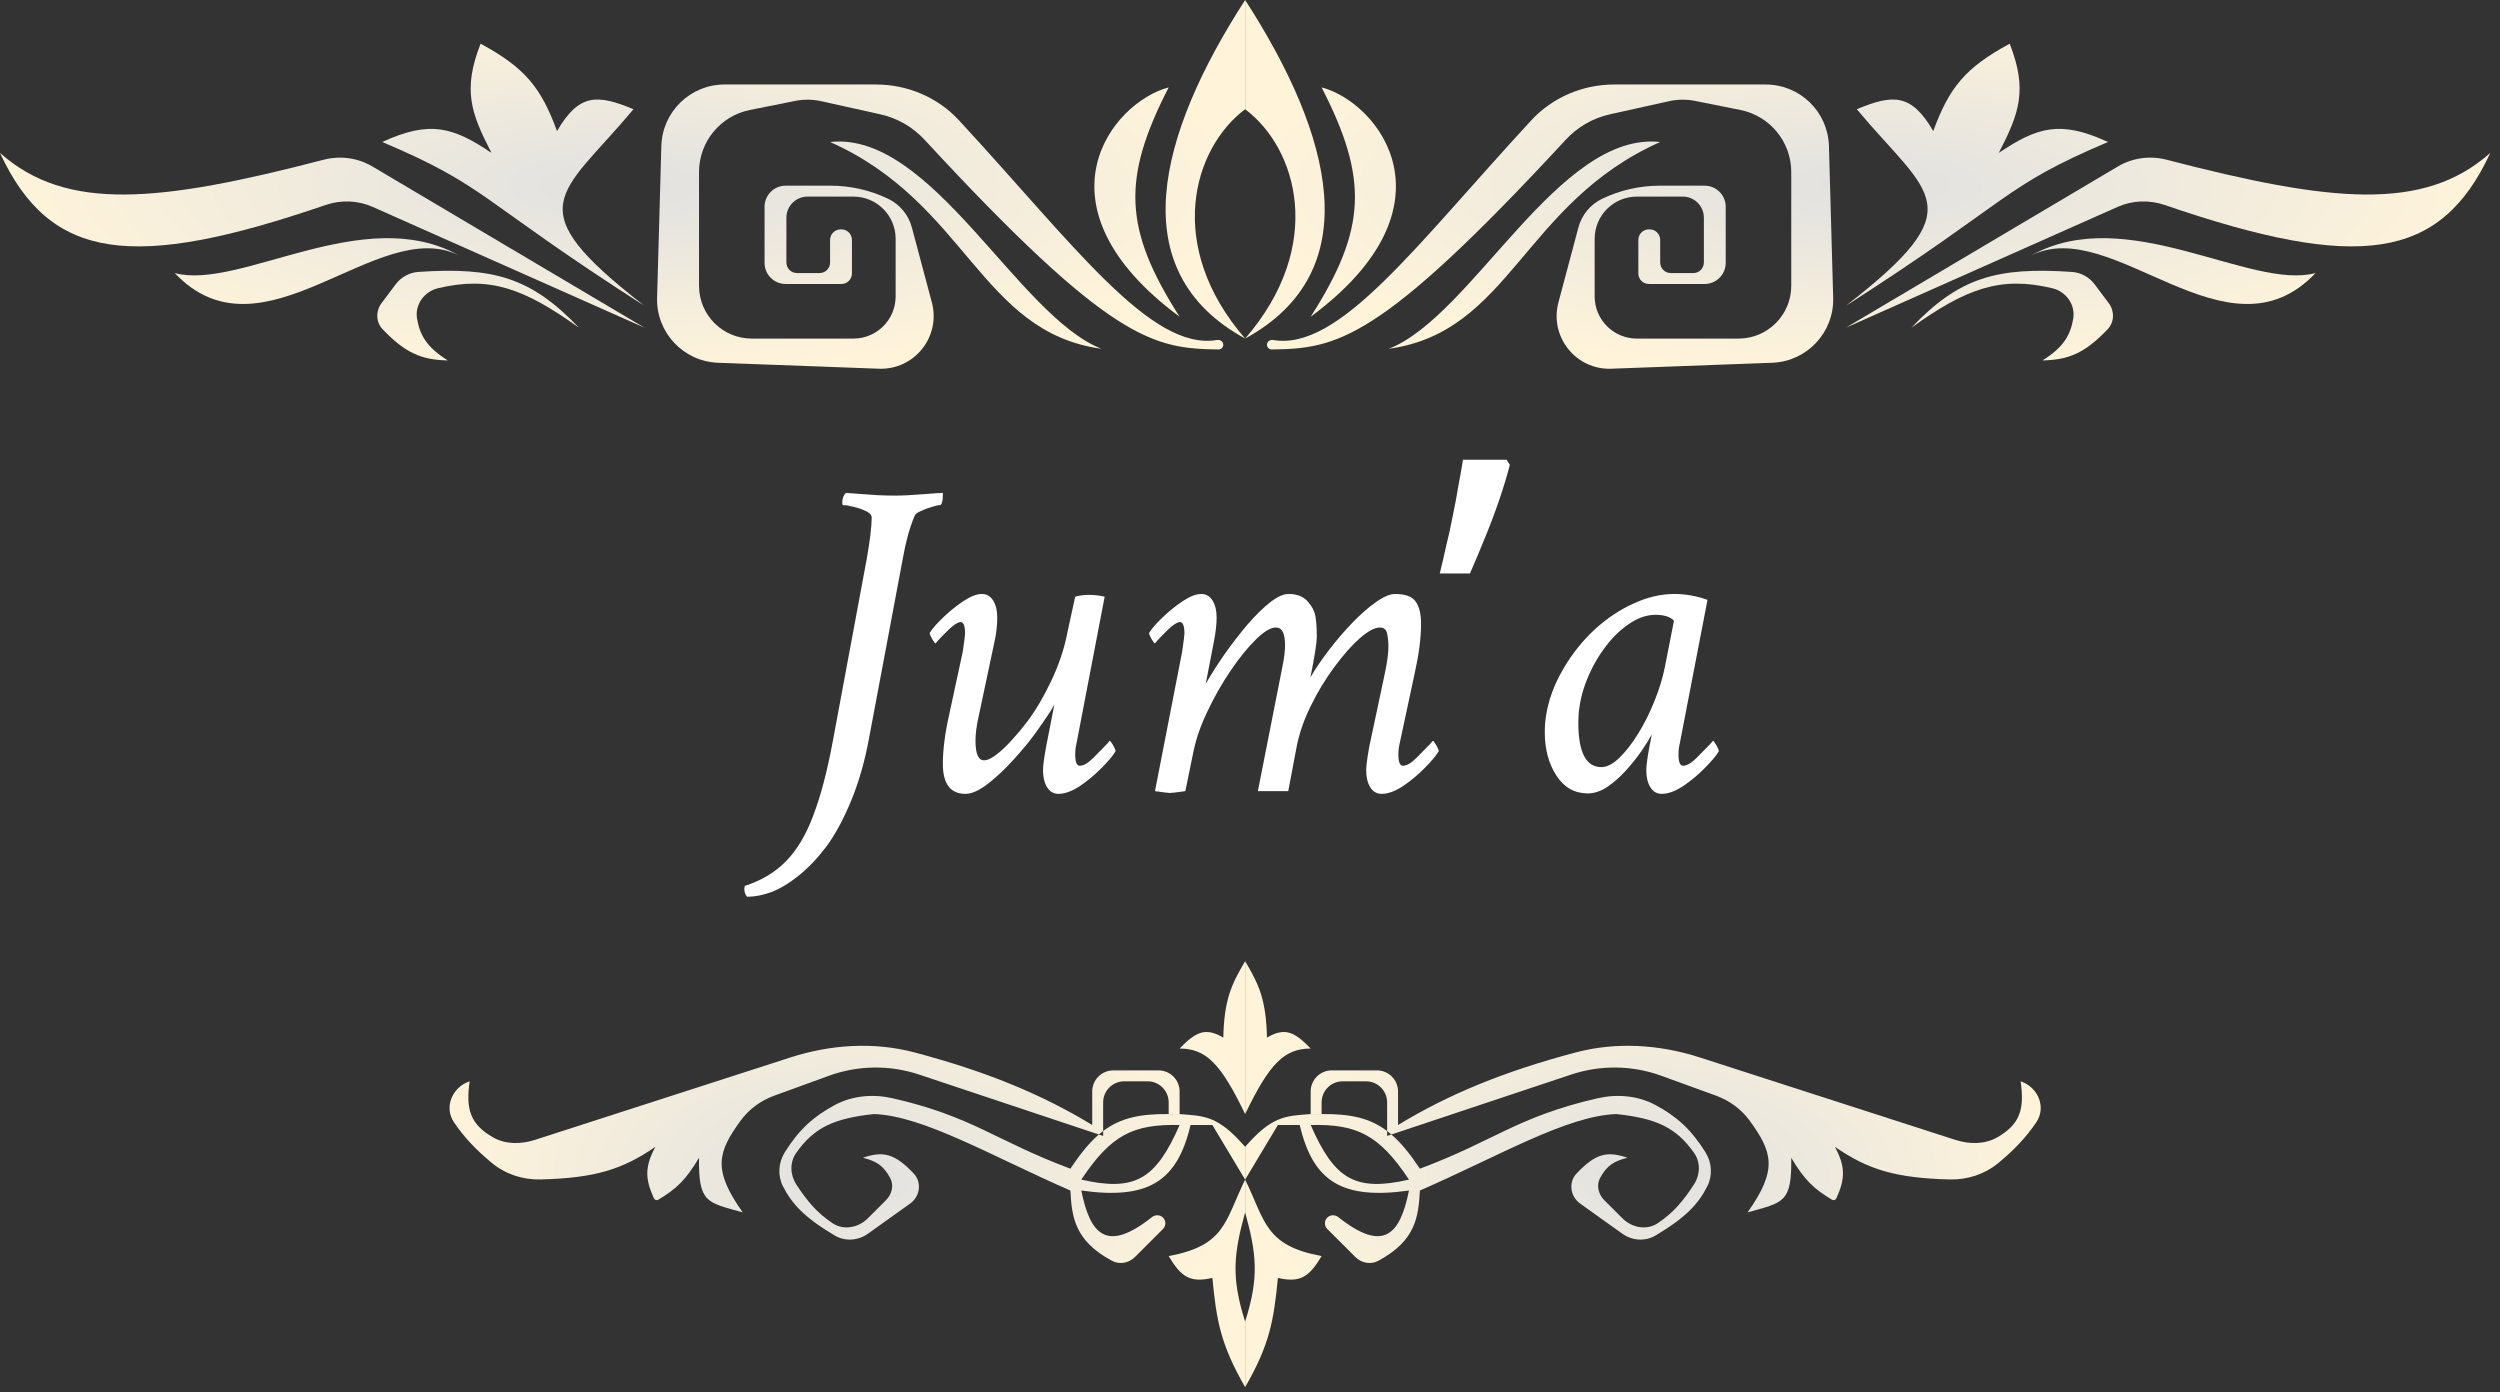 <svg width="237" height="132" viewBox="0 0 237 132" fill="none" xmlns="http://www.w3.org/2000/svg">
<rect x="0" y="0" width="237" height="132" fill="#333333" stroke="none"/>
<path d="M50.712 108.06C49.389 108.487 47.921 108.504 46.717 107.809C44.579 106.575 44.141 105.154 44.523 102.508V102.508C42.88 103.056 42.063 104.953 43.034 106.388C43.998 107.812 45.094 108.974 46.627 110.246C47.917 111.316 49.57 111.855 51.246 111.812C56.441 111.679 59.035 110.851 62.126 108.72C61.105 110.641 61.162 111.76 61.989 113.6C62.06 113.76 62.257 113.822 62.408 113.731C64.082 112.73 65.004 111.892 66.267 109.756C66.215 114.032 66.984 113.977 70.409 114.933C67.519 110.86 68.052 109.221 70.198 106.254C70.996 105.151 72.126 104.331 73.405 103.866L78.578 101.985C81.334 100.982 84.349 100.942 87.131 101.869L104.173 107.55C104.307 107.435 104.442 107.326 104.578 107.223V104.508C104.578 103.403 105.474 102.508 106.578 102.508H108.791C109.896 102.508 110.791 103.403 110.791 104.508V105.614H111.826V103.472C111.826 102.368 110.931 101.472 109.826 101.472H105.543C104.438 101.472 103.543 102.368 103.543 103.472V106.65C98.774 103.748 93.532 101.584 86.726 99.777C82.846 98.747 78.753 99.014 74.933 100.247L50.712 108.06Z" fill="url(#paint0_radial_692_1794)"/>
<path fill-rule="evenodd" clip-rule="evenodd" d="M118.039 111.827V108.721C115.458 105.74 114.163 105.799 111.826 105.614H110.791C108.063 105.589 106.222 105.979 104.578 107.223V107.685L104.173 107.55C103.27 108.327 102.409 109.382 101.472 110.791C94.422 108.167 92.242 105.859 84.63 104.117C82.793 103.696 80.838 103.854 79.173 104.739C77.141 105.82 75.748 107.075 74.4 109.235C73.798 110.201 73.705 111.42 74.215 112.438C75.049 114.107 76.25 115.417 79.138 117.128C80.119 117.709 81.35 117.62 82.278 116.957L86.28 114.099C87.218 113.429 87.413 112.09 86.621 111.251C84.83 109.354 83.723 109.09 81.799 109.756C83.024 110.067 83.747 110.456 84.396 111.688C84.76 112.378 84.552 113.216 84 113.767L82.275 115.492C81.371 116.397 79.966 116.664 78.906 115.948C77.391 114.927 76.478 113.802 75.488 112.283C74.894 111.372 74.854 110.185 75.48 109.296C77.188 106.871 79.076 106.022 82.834 105.614C87.514 105.758 93.973 109.592 101.472 112.862C101.61 115.305 101.827 117.608 105.43 119.531C106.15 119.915 107.027 119.733 107.604 119.156L110.252 116.508C110.55 116.21 110.55 115.727 110.252 115.429V115.429C109.971 115.149 109.521 115.134 109.21 115.381C104.882 118.812 103.349 117.017 102.508 112.862C108.784 113.743 111.6 112.063 112.862 106.65H114.933L118.039 111.827ZM102.508 111.827C105.324 107.593 107.416 106.549 111.826 106.65C109.581 111.782 107.623 113.001 102.508 111.827Z" fill="url(#paint1_radial_692_1794)"/>
<path d="M118.039 114.933V111.827C116.112 115.763 116.189 118.074 110.791 119.075C111.96 121.038 112.806 121.636 114.933 121.146C115.324 125.201 115.717 127.472 118.039 131.5V125.287C116.703 121.107 116.952 118.865 118.039 114.933Z" fill="url(#paint2_radial_692_1794)"/>
<path d="M115.968 98.366C116.06 94.792 116.696 93.394 118.039 91.118V105.614C115.722 100.811 114.342 99.414 111.826 99.401C113.364 97.812 114.276 97.364 115.968 98.366Z" fill="url(#paint3_radial_692_1794)"/>
<path d="M185.366 108.06C186.689 108.487 188.157 108.504 189.361 107.809C191.499 106.575 191.937 105.154 191.555 102.508V102.508C193.198 103.056 194.015 104.953 193.044 106.388C192.08 107.812 190.984 108.974 189.451 110.246C188.161 111.316 186.509 111.855 184.832 111.812C179.637 111.679 177.043 110.851 173.952 108.72C174.973 110.641 174.916 111.76 174.09 113.6C174.018 113.76 173.821 113.822 173.67 113.731C171.996 112.73 171.074 111.892 169.811 109.756C169.863 114.032 169.094 113.977 165.669 114.933C168.559 110.86 168.026 109.221 165.88 106.254C165.082 105.151 163.952 104.331 162.673 103.866L157.5 101.985C154.744 100.982 151.729 100.942 148.947 101.869L131.905 107.55C131.771 107.435 131.636 107.326 131.5 107.223V104.508C131.5 103.403 130.604 102.508 129.5 102.508H127.287C126.183 102.508 125.287 103.403 125.287 104.508V105.614H124.252V103.472C124.252 102.368 125.147 101.472 126.252 101.472H130.535C131.64 101.472 132.535 102.368 132.535 103.472V106.65C137.304 103.748 142.546 101.584 149.352 99.777C153.232 98.747 157.325 99.014 161.145 100.247L185.366 108.06Z" fill="url(#paint4_radial_692_1794)"/>
<path fill-rule="evenodd" clip-rule="evenodd" d="M118.039 111.827V108.721C120.62 105.74 121.915 105.799 124.252 105.614H125.287C128.015 105.589 129.856 105.979 131.5 107.223V107.685L131.905 107.55C132.808 108.327 133.669 109.382 134.606 110.791C141.656 108.167 143.836 105.859 151.448 104.117C153.285 103.696 155.24 103.854 156.905 104.739C158.938 105.82 160.33 107.075 161.678 109.235C162.281 110.201 162.373 111.42 161.863 112.438C161.029 114.107 159.828 115.417 156.941 117.128C155.96 117.709 154.728 117.62 153.8 116.957L149.798 114.099C148.86 113.429 148.665 112.09 149.457 111.251C151.248 109.354 152.355 109.09 154.279 109.756C153.054 110.067 152.331 110.456 151.682 111.688C151.319 112.378 151.526 113.216 152.078 113.767L153.803 115.492C154.708 116.397 156.112 116.664 157.173 115.948C158.687 114.927 159.6 113.802 160.591 112.283C161.184 111.372 161.224 110.185 160.598 109.296C158.89 106.871 157.002 106.022 153.244 105.614C148.564 105.758 142.105 109.592 134.606 112.862C134.468 115.305 134.251 117.608 130.648 119.531C129.928 119.915 129.051 119.733 128.474 119.156L125.826 116.508C125.528 116.21 125.528 115.727 125.826 115.429V115.429C126.107 115.149 126.557 115.134 126.868 115.381C131.196 118.812 132.729 117.017 133.571 112.862C127.294 113.743 124.478 112.063 123.216 106.65H121.145L118.039 111.827ZM133.571 111.827C130.754 107.593 128.662 106.549 124.252 106.65C126.497 111.782 128.455 113.001 133.571 111.827Z" fill="url(#paint5_radial_692_1794)"/>
<path d="M118.039 114.933V111.827C119.967 115.763 119.889 118.074 125.287 119.075C124.119 121.038 123.273 121.636 121.145 121.146C120.754 125.201 120.361 127.472 118.039 131.5V125.287C119.375 121.107 119.126 118.865 118.039 114.933Z" fill="url(#paint6_radial_692_1794)"/>
<path d="M120.11 98.366C120.019 94.792 119.382 93.394 118.039 91.118V105.614C120.356 100.811 121.736 99.414 124.252 99.401C122.714 97.812 121.802 97.364 120.11 98.366Z" fill="url(#paint7_radial_692_1794)"/>
<path d="M78.941 70.316L82.164 53C82.479 51.21 82.637 49.892 82.637 49.047C82.637 48.832 82.465 48.639 82.121 48.467C81.777 48.295 81.391 48.159 80.961 48.059C80.531 47.944 80.188 47.887 79.93 47.887C79.872 47.887 79.844 47.815 79.844 47.672C79.844 47.271 79.958 46.956 80.188 46.727C80.417 46.741 80.803 46.77 81.348 46.812C81.906 46.855 82.508 46.898 83.152 46.941C83.797 46.97 84.356 46.984 84.828 46.984C85.516 46.984 86.397 46.941 87.471 46.855C88.545 46.77 89.182 46.727 89.383 46.727V46.855C89.383 47.543 89.283 47.887 89.082 47.887C88.939 47.887 88.688 47.944 88.33 48.059C87.972 48.159 87.628 48.288 87.299 48.445C86.969 48.589 86.776 48.732 86.719 48.875C86.246 49.978 85.874 51.31 85.602 52.871L82.379 70.016C81.978 72.193 81.412 74.162 80.682 75.924C79.951 77.686 79.178 79.118 78.361 80.221C77.559 81.295 76.686 82.219 75.74 82.992C74.809 83.737 73.943 84.26 73.141 84.561C72.338 84.861 71.565 85.012 70.82 85.012C70.648 84.811 70.562 84.553 70.562 84.238L70.606 83.981C72.181 83.479 73.484 82.699 74.516 81.639C75.547 80.593 76.406 79.154 77.094 77.32C77.796 75.487 78.412 73.152 78.941 70.316ZM93.078 56.309C93.537 56.309 93.894 56.516 94.152 56.932C94.41 57.347 94.539 57.884 94.539 58.543C94.539 59.302 94.453 60.061 94.281 60.82L92.777 67.91C92.577 68.784 92.477 69.557 92.477 70.231C92.477 71.462 92.749 72.078 93.293 72.078C93.608 72.078 93.995 71.899 94.453 71.541C94.926 71.183 95.413 70.725 95.914 70.166C96.43 69.607 96.909 69.034 97.353 68.447C98.17 67.373 98.943 66.062 99.674 64.516C100.404 62.969 100.913 61.436 101.199 59.918L101.93 56.566C102.316 56.452 102.76 56.395 103.262 56.395C103.749 56.395 104.236 56.452 104.723 56.566L102.059 70.445C101.973 70.789 101.93 71.147 101.93 71.519C101.93 72.236 102.073 72.594 102.359 72.594C102.717 72.594 103.147 72.343 103.648 71.842C104.15 71.326 104.579 70.889 104.938 70.531L105.195 70.231C105.253 70.231 105.36 70.367 105.518 70.639C105.675 70.911 105.754 71.104 105.754 71.219C105.51 71.634 105.066 72.164 104.422 72.809C103.792 73.453 103.104 74.026 102.359 74.527C101.615 75.014 100.941 75.258 100.34 75.258C99.882 75.258 99.523 75.05 99.266 74.635C99.008 74.219 98.879 73.682 98.879 73.023C98.879 72.594 98.979 71.835 99.18 70.746L99.953 66.793C99.681 67.309 99.094 68.197 98.191 69.457C97.604 70.273 96.895 71.133 96.064 72.035C95.248 72.938 94.432 73.704 93.615 74.334C92.799 74.95 92.104 75.258 91.531 75.258C90.099 75.258 89.383 74.312 89.383 72.422C89.383 71.076 89.583 69.514 89.984 67.738L91.273 61.766C91.417 60.777 91.488 60.204 91.488 60.047C91.488 59.331 91.345 58.973 91.059 58.973C90.815 58.973 90.45 59.202 89.963 59.66C89.734 59.889 89.483 60.14 89.211 60.412C88.953 60.684 88.781 60.878 88.695 60.992C88.638 60.992 88.531 60.856 88.373 60.584C88.216 60.312 88.137 60.118 88.137 60.004C88.366 59.617 88.781 59.137 89.383 58.565C89.984 57.977 90.629 57.454 91.316 56.996C92.004 56.538 92.591 56.309 93.078 56.309ZM122.168 56.309C122.941 56.309 123.536 56.538 123.951 56.996C124.367 57.454 124.617 57.934 124.703 58.435C124.789 58.937 124.832 59.589 124.832 60.391C124.832 60.921 124.632 62.195 124.23 64.215C124.703 63.398 125.29 62.532 125.992 61.615C126.694 60.699 127.432 59.839 128.205 59.037C128.979 58.235 129.723 57.583 130.439 57.082C131.156 56.566 131.764 56.309 132.266 56.309C133.211 56.309 133.855 56.545 134.199 57.018C134.543 57.49 134.715 58.199 134.715 59.145C134.715 60.477 134.514 62.038 134.113 63.828L132.695 70.445C132.609 70.789 132.566 71.147 132.566 71.519C132.566 72.236 132.71 72.594 132.996 72.594C133.354 72.594 133.784 72.343 134.285 71.842C134.786 71.326 135.216 70.889 135.574 70.531L135.832 70.231C135.889 70.231 135.997 70.367 136.154 70.639C136.312 70.911 136.391 71.104 136.391 71.219C136.147 71.634 135.703 72.164 135.059 72.809C134.428 73.453 133.741 74.026 132.996 74.527C132.251 75.014 131.578 75.258 130.977 75.258C130.518 75.258 130.16 75.05 129.902 74.635C129.645 74.219 129.516 73.682 129.516 73.023C129.516 72.594 129.616 71.835 129.816 70.746L131.32 63.656C131.521 62.682 131.621 61.909 131.621 61.336C131.621 60.835 131.578 60.405 131.492 60.047C131.421 59.675 131.191 59.488 130.805 59.488C130.318 59.488 129.68 59.832 128.893 60.52C128.119 61.207 127.317 62.117 126.486 63.248C125.656 64.365 124.911 65.597 124.252 66.943C123.593 68.275 123.142 69.6 122.898 70.918L122.125 75H119.246L121.652 62.797C121.767 62.152 121.824 61.608 121.824 61.164C121.824 60.047 121.538 59.488 120.965 59.488C120.464 59.488 119.826 59.868 119.053 60.627C118.279 61.386 117.484 62.367 116.668 63.57C115.852 64.773 115.121 66.055 114.477 67.416C113.832 68.762 113.388 70.03 113.145 71.219L112.371 75C111.569 75.115 111.082 75.172 110.91 75.172C110.767 75.172 110.294 75.115 109.492 75L112.07 61.766C112.214 60.777 112.285 60.204 112.285 60.047C112.285 59.331 112.142 58.973 111.855 58.973C111.612 58.973 111.247 59.202 110.76 59.66C110.531 59.889 110.28 60.14 110.008 60.412C109.75 60.684 109.578 60.878 109.492 60.992C109.435 60.992 109.327 60.856 109.17 60.584C109.012 60.312 108.934 60.118 108.934 60.004C109.163 59.617 109.578 59.137 110.18 58.565C110.781 57.977 111.426 57.454 112.113 56.996C112.801 56.538 113.388 56.309 113.875 56.309C114.333 56.309 114.691 56.516 114.949 56.932C115.207 57.347 115.336 57.884 115.336 58.543C115.336 59.173 115.25 59.932 115.078 60.82L114.305 64.816C114.835 63.9 115.443 62.947 116.131 61.959C116.833 60.971 117.549 60.047 118.279 59.188C119.024 58.328 119.733 57.633 120.406 57.103C121.079 56.574 121.667 56.309 122.168 56.309ZM143.133 44.068C142.869 45.095 142.532 46.209 142.121 47.412C141.71 48.615 141.256 49.817 140.757 51.02C140.288 52.193 139.818 53.308 139.349 54.364H136.489C136.694 53.543 136.9 52.663 137.105 51.724C137.34 50.785 137.545 49.847 137.721 48.908C137.926 47.94 138.102 47.001 138.249 46.092C138.425 45.183 138.572 44.347 138.689 43.584H142.825L143.133 44.068ZM158.734 56.309C159.794 56.309 160.84 56.495 161.871 56.867L159.25 70.445C159.164 70.789 159.121 71.147 159.121 71.519C159.121 72.236 159.264 72.594 159.551 72.594C159.909 72.594 160.339 72.343 160.84 71.842C161.341 71.326 161.771 70.889 162.129 70.531L162.387 70.231C162.444 70.231 162.551 70.367 162.709 70.639C162.867 70.911 162.945 71.104 162.945 71.219C162.702 71.634 162.258 72.164 161.613 72.809C160.983 73.453 160.296 74.026 159.551 74.527C158.806 75.014 158.133 75.258 157.531 75.258C157.073 75.258 156.715 75.05 156.457 74.635C156.199 74.219 156.07 73.682 156.07 73.023C156.07 72.579 156.171 71.82 156.371 70.746L156.521 69.994C156.564 69.794 156.586 69.672 156.586 69.629C156.357 70.059 156.027 70.588 155.598 71.219C155.168 71.835 154.674 72.451 154.115 73.066C153.557 73.682 152.969 74.198 152.354 74.613C151.738 75.014 151.129 75.215 150.527 75.215C149.267 75.215 148.271 74.649 147.541 73.518C146.811 72.386 146.445 71.018 146.445 69.414C146.445 67.366 147.054 65.325 148.271 63.291C149.088 61.916 150.062 60.706 151.193 59.66C152.339 58.615 153.564 57.798 154.867 57.211C156.171 56.609 157.46 56.309 158.734 56.309ZM156.93 58.285C156.085 58.285 155.232 58.586 154.373 59.188C153.514 59.775 152.726 60.57 152.01 61.572C151.294 62.56 150.714 63.663 150.27 64.881C149.84 66.084 149.625 67.294 149.625 68.512C149.625 71.319 150.355 72.723 151.816 72.723C152.332 72.723 152.891 72.436 153.492 71.863C154.094 71.29 154.688 70.531 155.275 69.586C155.863 68.641 156.378 67.617 156.822 66.514C157.281 65.397 157.617 64.301 157.832 63.227L158.691 58.844C158.348 58.471 157.76 58.285 156.93 58.285Z" fill="white"/>
<path d="M0 14.496C6.3 20.098 15.079 19.198 30.687 15.142C32.25 14.736 33.917 14.96 35.306 15.783L61.09 31.063L35.33 19.614C33.92 18.987 32.318 18.935 30.859 19.436C12.55 25.716 4.737 24.728 0 14.496Z" fill="url(#paint8_radial_692_1794)"/>
<path d="M16.567 25.886C22.709 27.549 34.486 19.175 43.503 24.213C35.799 20.345 24.927 34.738 16.567 25.886Z" fill="url(#paint9_radial_692_1794)"/>
<path d="M42.453 34.169C40.475 32.938 39.804 31.791 39.536 30.205C39.314 28.887 40.214 27.637 41.514 27.326C46.406 26.155 49.66 27.317 54.878 31.063C50.376 26.336 46.825 25.284 39.647 25.78C38.797 25.839 38.019 26.275 37.508 26.956L36.167 28.745C35.605 29.494 35.631 30.543 36.278 31.221C38.443 33.484 39.98 34.116 42.453 34.169Z" fill="url(#paint10_radial_692_1794)"/>
<path d="M61.09 28.992C48.873 19.507 53.131 18.638 60.055 10.354C56.629 8.932 54.894 8.839 52.807 12.425C51.288 8.294 49.778 6.427 45.559 4.142C43.852 8.52 44.632 10.699 46.594 14.496C42.938 12.035 40.747 11.382 36.24 13.461C46.305 17.727 45.293 18.875 61.09 28.992Z" fill="url(#paint11_radial_692_1794)"/>
<path d="M78.693 22.744C78.693 22.192 79.141 21.744 79.693 21.744H79.764C80.316 21.744 80.764 22.192 80.764 22.744V25.921C80.764 26.474 80.316 26.921 79.764 26.921H74.48C73.376 26.921 72.48 26.026 72.48 24.921V19.602C72.48 18.498 73.376 17.602 74.48 17.602H78.728C80.614 17.602 82.475 18.023 84.178 18.834V18.834C85.296 19.366 86.125 20.363 86.444 21.56L88.34 28.669C89.206 31.918 86.684 35.079 83.324 34.954L68.068 34.389C64.778 34.267 62.2 31.517 62.292 28.226L62.695 13.843C62.786 10.595 65.444 8.01 68.692 8.01H83.039C86.023 8.01 88.89 9.217 90.915 11.409C101.807 23.194 109.097 33.322 115.395 32.23C115.685 32.18 115.968 32.392 115.968 32.686V32.686C115.968 32.932 115.766 33.132 115.519 33.129C109.37 33.045 105.37 32.431 87.653 13.254C86.537 12.046 85.079 11.198 83.474 10.841L77.858 9.594C77.043 9.412 76.199 9.403 75.38 9.567L71.091 10.425C68.287 10.986 66.268 13.448 66.268 16.309V27.098C66.268 29.86 68.506 32.098 71.268 32.098H80.906C83.115 32.098 84.906 30.308 84.906 28.098V22.638C84.906 20.429 83.115 18.638 80.906 18.638H76.551C75.447 18.638 74.551 19.533 74.551 20.638V24.886C74.551 25.438 74.999 25.886 75.551 25.886H77.693C78.245 25.886 78.693 25.438 78.693 24.886V22.744Z" fill="url(#paint12_radial_692_1794)"/>
<path d="M104.412 33.063C96.474 29.951 88.324 12.407 78.693 13.461C91.666 19.233 92.918 31.479 104.412 33.063Z" fill="url(#paint13_radial_692_1794)"/>
<path d="M111.827 30.028C106.485 21.683 106.361 16.914 110.791 8.283C105.363 9.714 97.626 19.511 111.827 30.028Z" fill="url(#paint14_radial_692_1794)"/>
<path d="M118.039 10.354C113.102 14.055 110.405 23.279 118.039 32.098C106.33 25.689 109.793 12.771 118.039 0V10.354Z" fill="url(#paint15_radial_692_1794)"/>
<path d="M236.079 14.496C229.778 20.098 221 19.198 205.392 15.142C203.829 14.736 202.162 14.96 200.773 15.783L174.988 31.063L200.748 19.614C202.158 18.987 203.76 18.935 205.22 19.436C223.529 25.716 231.342 24.728 236.079 14.496Z" fill="url(#paint16_radial_692_1794)"/>
<path d="M219.512 25.886C213.369 27.549 201.593 19.175 192.576 24.213C200.279 20.345 211.151 34.738 219.512 25.886Z" fill="url(#paint17_radial_692_1794)"/>
<path d="M193.626 34.169C195.604 32.938 196.275 31.791 196.542 30.205C196.765 28.887 195.865 27.637 194.565 27.326C189.672 26.155 186.419 27.317 181.201 31.063C185.703 26.336 189.254 25.284 196.432 25.78C197.281 25.839 198.06 26.275 198.571 26.956L199.912 28.745C200.474 29.494 200.448 30.543 199.8 31.221C197.636 33.484 196.099 34.116 193.626 34.169Z" fill="url(#paint18_radial_692_1794)"/>
<path d="M174.988 28.992C187.206 19.507 182.948 18.638 176.024 10.354C179.45 8.932 181.185 8.839 183.272 12.425C184.791 8.294 186.3 6.427 190.52 4.142C192.226 8.52 191.446 10.699 189.484 14.496C193.141 12.035 195.331 11.382 199.838 13.461C189.774 17.727 190.786 18.875 174.988 28.992Z" fill="url(#paint19_radial_692_1794)"/>
<path d="M157.386 22.744C157.386 22.192 156.938 21.744 156.386 21.744H156.315C155.763 21.744 155.315 22.192 155.315 22.744V25.921C155.315 26.474 155.763 26.921 156.315 26.921H161.598C162.703 26.921 163.598 26.026 163.598 24.921V19.602C163.598 18.498 162.703 17.602 161.598 17.602H157.351C155.465 17.602 153.603 18.023 151.901 18.834V18.834C150.782 19.366 149.954 20.363 149.635 21.56L147.739 28.669C146.872 31.918 149.395 35.079 152.755 34.954L168.011 34.389C171.301 34.267 173.878 31.517 173.786 28.226L173.384 13.843C173.293 10.595 170.635 8.01 167.386 8.01H153.04C150.056 8.01 147.189 9.217 145.164 11.409C134.272 23.194 126.982 33.322 120.683 32.23C120.393 32.18 120.11 32.392 120.11 32.686V32.686C120.11 32.932 120.313 33.132 120.559 33.129C126.708 33.045 130.709 32.431 148.426 13.254C149.542 12.046 150.999 11.198 152.605 10.841L158.22 9.594C159.035 9.412 159.88 9.403 160.698 9.567L164.988 10.425C167.792 10.986 169.811 13.448 169.811 16.309V27.098C169.811 29.86 167.572 32.098 164.811 32.098H155.173C152.964 32.098 151.173 30.308 151.173 28.098V22.638C151.173 20.429 152.964 18.638 155.173 18.638H159.527C160.632 18.638 161.527 19.533 161.527 20.638V24.886C161.527 25.438 161.08 25.886 160.527 25.886H158.386C157.833 25.886 157.386 25.438 157.386 24.886V22.744Z" fill="url(#paint20_radial_692_1794)"/>
<path d="M131.666 33.063C139.604 29.951 147.754 12.407 157.386 13.461C144.412 19.233 143.16 31.479 131.666 33.063Z" fill="url(#paint21_radial_692_1794)"/>
<path d="M124.252 30.028C129.594 21.683 129.718 16.914 125.287 8.283C130.716 9.714 138.453 19.511 124.252 30.028Z" fill="url(#paint22_radial_692_1794)"/>
<path d="M118.039 10.354C122.976 14.055 125.673 23.279 118.039 32.098C129.749 25.689 126.286 12.771 118.039 0V10.354Z" fill="url(#paint23_radial_692_1794)"/>
<defs>
<radialGradient id="paint0_radial_692_1794" cx="0" cy="0" r="1" gradientUnits="userSpaceOnUse" gradientTransform="translate(79.728 111.309) scale(38.311 20.191)">
<stop stop-color="#E1E1E1"/>
<stop offset="1" stop-color="#FFF4DA"/>
</radialGradient>
<radialGradient id="paint1_radial_692_1794" cx="0" cy="0" r="1" gradientUnits="userSpaceOnUse" gradientTransform="translate(79.728 111.309) scale(38.311 20.191)">
<stop stop-color="#E1E1E1"/>
<stop offset="1" stop-color="#FFF4DA"/>
</radialGradient>
<radialGradient id="paint2_radial_692_1794" cx="0" cy="0" r="1" gradientUnits="userSpaceOnUse" gradientTransform="translate(79.728 111.309) scale(38.311 20.191)">
<stop stop-color="#E1E1E1"/>
<stop offset="1" stop-color="#FFF4DA"/>
</radialGradient>
<radialGradient id="paint3_radial_692_1794" cx="0" cy="0" r="1" gradientUnits="userSpaceOnUse" gradientTransform="translate(79.728 111.309) scale(38.311 20.191)">
<stop stop-color="#E1E1E1"/>
<stop offset="1" stop-color="#FFF4DA"/>
</radialGradient>
<radialGradient id="paint4_radial_692_1794" cx="0" cy="0" r="1" gradientUnits="userSpaceOnUse" gradientTransform="translate(156.35 111.309) rotate(180) scale(38.311 20.191)">
<stop stop-color="#E1E1E1"/>
<stop offset="1" stop-color="#FFF4DA"/>
</radialGradient>
<radialGradient id="paint5_radial_692_1794" cx="0" cy="0" r="1" gradientUnits="userSpaceOnUse" gradientTransform="translate(156.35 111.309) rotate(180) scale(38.311 20.191)">
<stop stop-color="#E1E1E1"/>
<stop offset="1" stop-color="#FFF4DA"/>
</radialGradient>
<radialGradient id="paint6_radial_692_1794" cx="0" cy="0" r="1" gradientUnits="userSpaceOnUse" gradientTransform="translate(156.35 111.309) rotate(180) scale(38.311 20.191)">
<stop stop-color="#E1E1E1"/>
<stop offset="1" stop-color="#FFF4DA"/>
</radialGradient>
<radialGradient id="paint7_radial_692_1794" cx="0" cy="0" r="1" gradientUnits="userSpaceOnUse" gradientTransform="translate(156.35 111.309) rotate(180) scale(38.311 20.191)">
<stop stop-color="#E1E1E1"/>
<stop offset="1" stop-color="#FFF4DA"/>
</radialGradient>
<radialGradient id="paint8_radial_692_1794" cx="0" cy="0" r="1" gradientUnits="userSpaceOnUse" gradientTransform="translate(59.02 17.602) scale(59.02 17.602)">
<stop stop-color="#E1E1E1"/>
<stop offset="1" stop-color="#FFF4DA"/>
</radialGradient>
<radialGradient id="paint9_radial_692_1794" cx="0" cy="0" r="1" gradientUnits="userSpaceOnUse" gradientTransform="translate(59.02 17.602) scale(59.02 17.602)">
<stop stop-color="#E1E1E1"/>
<stop offset="1" stop-color="#FFF4DA"/>
</radialGradient>
<radialGradient id="paint10_radial_692_1794" cx="0" cy="0" r="1" gradientUnits="userSpaceOnUse" gradientTransform="translate(59.02 17.602) scale(59.02 17.602)">
<stop stop-color="#E1E1E1"/>
<stop offset="1" stop-color="#FFF4DA"/>
</radialGradient>
<radialGradient id="paint11_radial_692_1794" cx="0" cy="0" r="1" gradientUnits="userSpaceOnUse" gradientTransform="translate(59.02 17.602) scale(59.02 17.602)">
<stop stop-color="#E1E1E1"/>
<stop offset="1" stop-color="#FFF4DA"/>
</radialGradient>
<radialGradient id="paint12_radial_692_1794" cx="0" cy="0" r="1" gradientUnits="userSpaceOnUse" gradientTransform="translate(59.02 17.602) scale(59.02 17.602)">
<stop stop-color="#E1E1E1"/>
<stop offset="1" stop-color="#FFF4DA"/>
</radialGradient>
<radialGradient id="paint13_radial_692_1794" cx="0" cy="0" r="1" gradientUnits="userSpaceOnUse" gradientTransform="translate(59.02 17.602) scale(59.02 17.602)">
<stop stop-color="#E1E1E1"/>
<stop offset="1" stop-color="#FFF4DA"/>
</radialGradient>
<radialGradient id="paint14_radial_692_1794" cx="0" cy="0" r="1" gradientUnits="userSpaceOnUse" gradientTransform="translate(59.02 17.602) scale(59.02 17.602)">
<stop stop-color="#E1E1E1"/>
<stop offset="1" stop-color="#FFF4DA"/>
</radialGradient>
<radialGradient id="paint15_radial_692_1794" cx="0" cy="0" r="1" gradientUnits="userSpaceOnUse" gradientTransform="translate(59.02 17.602) scale(59.02 17.602)">
<stop stop-color="#E1E1E1"/>
<stop offset="1" stop-color="#FFF4DA"/>
</radialGradient>
<radialGradient id="paint16_radial_692_1794" cx="0" cy="0" r="1" gradientUnits="userSpaceOnUse" gradientTransform="translate(177.059 17.602) rotate(180) scale(59.02 17.602)">
<stop stop-color="#E1E1E1"/>
<stop offset="1" stop-color="#FFF4DA"/>
</radialGradient>
<radialGradient id="paint17_radial_692_1794" cx="0" cy="0" r="1" gradientUnits="userSpaceOnUse" gradientTransform="translate(177.059 17.602) rotate(180) scale(59.02 17.602)">
<stop stop-color="#E1E1E1"/>
<stop offset="1" stop-color="#FFF4DA"/>
</radialGradient>
<radialGradient id="paint18_radial_692_1794" cx="0" cy="0" r="1" gradientUnits="userSpaceOnUse" gradientTransform="translate(177.059 17.602) rotate(180) scale(59.02 17.602)">
<stop stop-color="#E1E1E1"/>
<stop offset="1" stop-color="#FFF4DA"/>
</radialGradient>
<radialGradient id="paint19_radial_692_1794" cx="0" cy="0" r="1" gradientUnits="userSpaceOnUse" gradientTransform="translate(177.059 17.602) rotate(180) scale(59.02 17.602)">
<stop stop-color="#E1E1E1"/>
<stop offset="1" stop-color="#FFF4DA"/>
</radialGradient>
<radialGradient id="paint20_radial_692_1794" cx="0" cy="0" r="1" gradientUnits="userSpaceOnUse" gradientTransform="translate(177.059 17.602) rotate(180) scale(59.02 17.602)">
<stop stop-color="#E1E1E1"/>
<stop offset="1" stop-color="#FFF4DA"/>
</radialGradient>
<radialGradient id="paint21_radial_692_1794" cx="0" cy="0" r="1" gradientUnits="userSpaceOnUse" gradientTransform="translate(177.059 17.602) rotate(180) scale(59.02 17.602)">
<stop stop-color="#E1E1E1"/>
<stop offset="1" stop-color="#FFF4DA"/>
</radialGradient>
<radialGradient id="paint22_radial_692_1794" cx="0" cy="0" r="1" gradientUnits="userSpaceOnUse" gradientTransform="translate(177.059 17.602) rotate(180) scale(59.02 17.602)">
<stop stop-color="#E1E1E1"/>
<stop offset="1" stop-color="#FFF4DA"/>
</radialGradient>
<radialGradient id="paint23_radial_692_1794" cx="0" cy="0" r="1" gradientUnits="userSpaceOnUse" gradientTransform="translate(177.059 17.602) rotate(180) scale(59.02 17.602)">
<stop stop-color="#E1E1E1"/>
<stop offset="1" stop-color="#FFF4DA"/>
</radialGradient>
</defs>
</svg>
